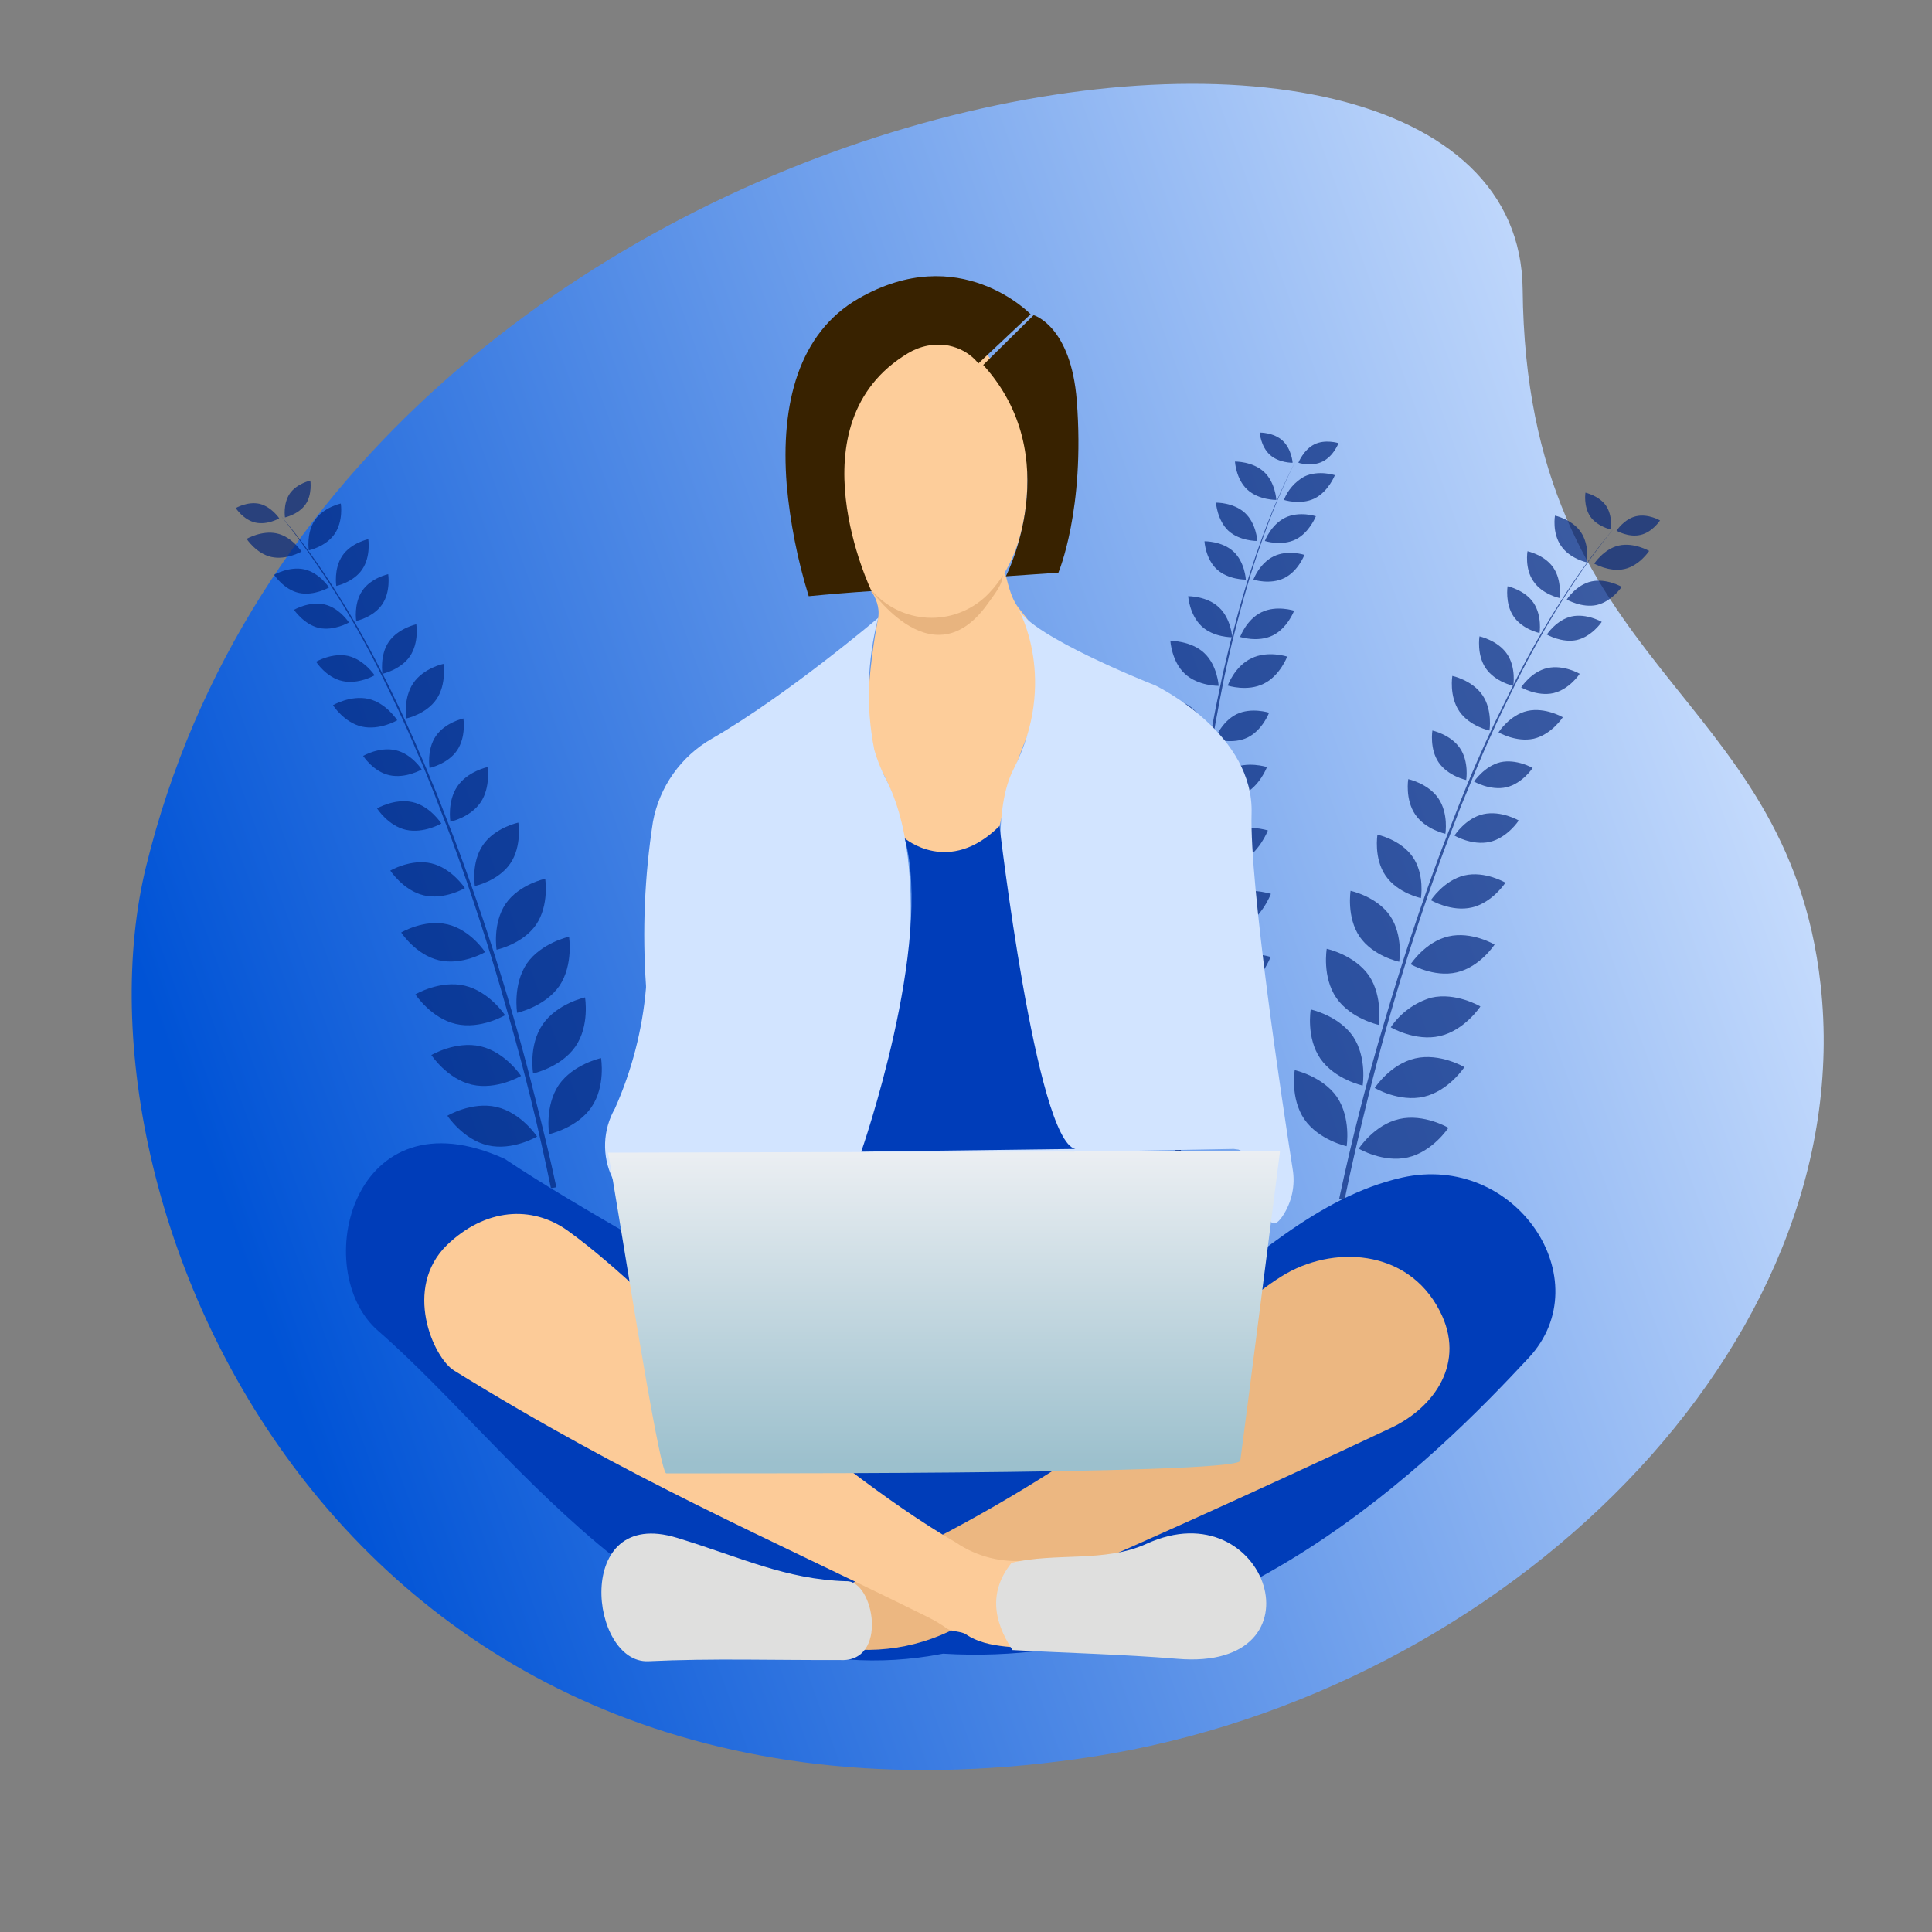 <?xml version="1.0" encoding="UTF-8" standalone="no"?>
<!DOCTYPE svg PUBLIC "-//W3C//DTD SVG 1.1//EN" "http://www.w3.org/Graphics/SVG/1.1/DTD/svg11.dtd">
<svg width="100%" height="100%" viewBox="0 0 640 640" version="1.1" xmlns="http://www.w3.org/2000/svg" xmlns:xlink="http://www.w3.org/1999/xlink" xml:space="preserve" xmlns:serif="http://www.serif.com/" style="fill-rule:evenodd;clip-rule:evenodd;stroke-linejoin:round;stroke-miterlimit:2;">
    <rect x="0" y="0" width="640" height="640" fill="#808080" stroke="none"/>
    <path d="M48.4,287C113.6,21 503.1,-35.7 504.4,95.8C505.6,222.5 592.1,227.3 603.1,326.2C616.4,445.7 498.7,560.7 362.1,581.9C113.7,620.3 20.5,400.8 48.4,287Z" style="fill:url(#_Linear1);"/>
    <path d="M209.4,390C209.4,390 209.6,404.8 219.3,412.4C219.3,412.4 214.9,385.8 240.7,385.7C267,385.6 222.1,376.1 209.4,390Z" style="fill:rgb(253,205,154);fill-rule:nonzero;"/>
    <path d="M290.9,204.7C290.9,204.7 283.3,242.7 290.9,253.6C295,259.6 296.9,266.9 297.8,272.3C299.027,280.601 306.226,286.814 314.617,286.814C316.589,286.814 318.546,286.471 320.4,285.8C325.797,283.81 329.831,279.211 331.1,273.6C333.4,263.8 338.2,245.4 343.7,237.6C346.1,234.3 347,230.1 346.7,226.1C346.416,220.097 345.026,214.198 342.6,208.7C338,200.5 336.2,202.8 333.4,191.5C330.7,180.3 285.1,191.2 285.3,191.5C285.3,191.9 292.1,197.7 290.9,204.7Z" style="fill:rgb(253,205,154);fill-rule:nonzero;"/>
    <path d="M288.7,196.2C286.7,191.8 307.7,226.7 326.9,200.4C331.2,194.5 332.3,193.1 332.3,188.6L332.3,189.6L288.7,196.2Z" style="fill:rgb(232,180,127);fill-rule:nonzero;"/>
    <path d="M290,196.9C281.3,188.3 274,172.4 279.7,143.3L280.6,140C282.6,133.8 290,114 305.4,107.1C323.8,98.9 337.8,136.4 339.5,146.5C340.8,154.2 342.7,180.7 327.7,196.4C322.75,201.666 315.836,204.657 308.609,204.657C301.622,204.657 294.918,201.862 290,196.9Z" style="fill:rgb(253,205,154);fill-rule:nonzero;"/>
    <path d="M288.7,195.8C288.7,195.8 261.9,140.3 300.8,117C304.8,114.6 309.6,113.6 314.3,114.5C317.6,115.2 321.2,116.8 324.1,120.4L341.4,104.1C341.4,104.1 317.9,79.6 284.4,98.9C264.6,110.3 258.5,133.7 260.6,160.5C261.724,173.056 264.171,185.458 267.9,197.5C274.824,196.828 281.758,196.261 288.7,195.8Z" style="fill:rgb(56,34,0);fill-rule:nonzero;"/>
    <path d="M325.7,120.9L342.4,104.4C342.4,104.4 354.8,107.9 356.7,132.8C359.5,168.8 350.6,189.7 350.6,189.7L333.2,190.9C333.3,190.7 353.4,151.4 325.7,120.9Z" style="fill:rgb(56,34,0);fill-rule:nonzero;"/>
    <g opacity="0.7">
        <path d="M389.3,389.6C389.066,369.385 389.633,349.17 391,329C392.252,308.833 394.253,288.719 397,268.7L399.2,253.7C400.1,248.7 400.9,243.7 401.9,238.8C402.8,233.8 403.9,228.9 404.9,224C406.1,219.1 407.1,214.2 408.5,209.3C411,199.5 413.9,189.8 417.3,180.3C420.7,170.8 424.6,161.5 429.3,152.5C424.7,161.5 420.9,170.8 417.6,180.4C414.2,189.9 411.5,199.6 409,209.4C407.7,214.3 406.7,219.2 405.6,224.1C403.607,233.964 401.806,243.866 400.2,253.8L398.1,268.8C394.183,298.785 391.946,328.965 391.4,359.2C391.2,369.3 391.1,379.4 391.3,389.4L389.3,389.6Z" style="fill:rgb(0,35,121);fill-rule:nonzero;"/>
        <path d="M392,371.8C392,371.8 401,374.7 408.6,371C416.2,367.3 419.5,358.5 419.5,358.5C419.5,358.5 410.5,355.6 402.9,359.3C397.961,362.117 394.118,366.524 392,371.8Z" style="fill:rgb(0,35,121);fill-rule:nonzero;"/>
        <path d="M365.6,351.1C365.6,351.1 375,351 381.2,356.7C387.4,362.4 387.9,371.9 387.9,371.9C387.9,371.9 378.5,372 372.3,366.3C366.1,360.6 365.6,351.1 365.6,351.1Z" style="fill:rgb(0,35,121);fill-rule:nonzero;"/>
        <path d="M392.7,351.1C392.7,351.1 401.7,354 409.3,350.3C416.9,346.6 420.2,337.8 420.2,337.8C420.2,337.8 411.2,334.9 403.6,338.6C398.641,341.392 394.791,345.807 392.7,351.1Z" style="fill:rgb(0,35,121);fill-rule:nonzero;"/>
        <path d="M366.3,330.4C366.3,330.4 375.7,330.3 381.9,336C388.1,341.7 388.6,351.2 388.6,351.2C388.6,351.2 379.2,351.3 373,345.6C369.1,341.446 366.735,336.081 366.3,330.4Z" style="fill:rgb(0,35,121);fill-rule:nonzero;"/>
        <path d="M393.4,330.3C393.4,330.3 402.4,333.2 410,329.5C417.6,325.8 420.9,317 420.9,317C420.9,317 411.9,314.1 404.3,317.8C399.341,320.592 395.491,325.007 393.4,330.3Z" style="fill:rgb(0,35,121);fill-rule:nonzero;"/>
        <path d="M367,309.6C367,309.6 376.4,309.5 382.6,315.2C388.8,320.9 389.3,330.4 389.3,330.4C389.3,330.4 379.9,330.5 373.7,324.8C367.6,319 367,309.6 367,309.6Z" style="fill:rgb(0,35,121);fill-rule:nonzero;"/>
        <path d="M395.3,308.5C395.3,308.5 403.7,311.2 410.8,307.8C417.9,304.4 421,296.1 421,296.1C421,296.1 412.6,293.4 405.5,296.8C400.837,299.386 397.227,303.528 395.3,308.5Z" style="fill:rgb(0,35,121);fill-rule:nonzero;"/>
        <path d="M370.6,289.2C370.6,289.2 379.4,289.1 385.2,294.5C391,299.9 391.5,308.7 391.5,308.7C391.5,308.7 382.7,308.8 376.9,303.4C371.1,298 370.6,289.2 370.6,289.2Z" style="fill:rgb(0,35,121);fill-rule:nonzero;"/>
        <path d="M397.1,286.3C397.1,286.3 404.6,288.7 410.9,285.6C417.2,282.5 420,275.1 420,275.1C420,275.1 412.5,272.7 406.2,275.8C399.9,278.9 397.1,286.3 397.1,286.3Z" style="fill:rgb(0,35,121);fill-rule:nonzero;"/>
        <path d="M375.1,269C375.1,269 383,268.9 388.1,273.7C393.2,278.5 393.7,286.4 393.7,286.4C393.7,286.4 385.8,286.5 380.7,281.7C375.5,276.9 375.1,269 375.1,269Z" style="fill:rgb(0,35,121);fill-rule:nonzero;"/>
        <path d="M400,263.7C400,263.7 406.5,265.8 411.9,263.1C417.3,260.5 419.7,254.1 419.7,254.1C419.7,254.1 413.2,252 407.8,254.7C402.4,257.4 400,263.7 400,263.7Z" style="fill:rgb(0,35,121);fill-rule:nonzero;"/>
        <path d="M381,248.8C381,248.8 387.8,248.7 392.2,252.8C396.6,256.9 397,263.7 397,263.7C397,263.7 390.2,263.8 385.8,259.7C381.4,255.6 381,248.8 381,248.8Z" style="fill:rgb(0,35,121);fill-rule:nonzero;"/>
        <path d="M402.5,244.8C402.5,244.8 408.4,246.7 413.3,244.3C418.2,241.9 420.4,236.1 420.4,236.1C420.4,236.1 414.5,234.2 409.6,236.6C404.6,239.1 402.5,244.8 402.5,244.8Z" style="fill:rgb(0,35,121);fill-rule:nonzero;"/>
        <path d="M385.2,231.3C385.2,231.3 391.4,231.2 395.4,235C399.4,238.8 399.8,244.9 399.8,244.9C399.8,244.9 393.6,245 389.6,241.2C385.6,237.5 385.2,231.3 385.2,231.3Z" style="fill:rgb(0,35,121);fill-rule:nonzero;"/>
        <g>
            <path d="M406.7,227.1C406.7,227.1 413.2,229.2 418.6,226.5C424,223.9 426.4,217.5 426.4,217.5C426.4,217.5 419.9,215.4 414.5,218.1C409,220.7 406.7,227.1 406.7,227.1Z" style="fill:rgb(0,35,121);fill-rule:nonzero;"/>
            <path d="M387.7,212.3C387.7,212.3 394.5,212.2 398.9,216.3C403.3,220.4 403.7,227.2 403.7,227.2C403.7,227.2 396.9,227.3 392.5,223.2C388.1,219.1 387.7,212.3 387.7,212.3Z" style="fill:rgb(0,35,121);fill-rule:nonzero;"/>
        </g>
        <g>
            <path d="M410.8,211C410.8,211 416.7,212.9 421.6,210.5C426.5,208.1 428.7,202.3 428.7,202.3C428.7,202.3 422.8,200.4 417.9,202.8C412.9,205.2 410.8,211 410.8,211Z" style="fill:rgb(0,35,121);fill-rule:nonzero;"/>
            <path d="M393.6,197.5C393.6,197.5 399.8,197.4 403.8,201.2C407.8,204.9 408.2,211.1 408.2,211.1C408.2,211.1 402,211.2 398,207.4C394,203.6 393.6,197.5 393.6,197.5Z" style="fill:rgb(0,35,121);fill-rule:nonzero;"/>
        </g>
        <g>
            <path d="M415.2,192C415.2,192 420.7,193.8 425.4,191.5C430.1,189.2 432.1,183.8 432.1,183.8C432.1,183.8 426.6,182 421.9,184.3C417.2,186.6 415.2,192 415.2,192Z" style="fill:rgb(0,35,121);fill-rule:nonzero;"/>
            <path d="M399,179.3C399,179.3 404.8,179.2 408.6,182.7C412.4,186.2 412.7,192 412.7,192C412.7,192 406.9,192.1 403.1,188.6C399.3,185.1 399,179.3 399,179.3Z" style="fill:rgb(0,35,121);fill-rule:nonzero;"/>
        </g>
        <g>
            <path d="M419,179.2C419,179.2 424.5,181 429.2,178.7C433.8,176.4 435.9,171 435.9,171C435.9,171 430.4,169.2 425.7,171.5C421,173.8 419,179.2 419,179.2Z" style="fill:rgb(0,35,121);fill-rule:nonzero;"/>
            <path d="M402.8,166.5C402.8,166.5 408.6,166.4 412.4,169.9C416.2,173.4 416.5,179.2 416.5,179.2C416.5,179.2 410.7,179.3 406.9,175.8C403.2,172.3 402.8,166.5 402.8,166.5Z" style="fill:rgb(0,35,121);fill-rule:nonzero;"/>
        </g>
        <g>
            <path d="M425.3,165.6C425.3,165.6 430.8,167.4 435.5,165.1C440.1,162.8 442.2,157.4 442.2,157.4C442.2,157.4 436.7,155.6 432,157.9C428.957,159.63 426.593,162.347 425.3,165.6Z" style="fill:rgb(0,35,121);fill-rule:nonzero;"/>
            <path d="M409.1,152.9C409.1,152.9 414.9,152.8 418.7,156.3C422.5,159.8 422.8,165.6 422.8,165.6C422.8,165.6 417,165.7 413.2,162.2C409.4,158.7 409.1,152.9 409.1,152.9Z" style="fill:rgb(0,35,121);fill-rule:nonzero;"/>
        </g>
        <g>
            <path d="M430.1,153.3C430.1,153.3 434.5,154.7 438.1,152.9C441.8,151.1 443.4,146.8 443.4,146.8C443.4,146.8 439,145.4 435.4,147.2C431.8,149 430.1,153.3 430.1,153.3Z" style="fill:rgb(0,35,121);fill-rule:nonzero;"/>
            <path d="M417.3,143.3C417.3,143.3 421.9,143.2 424.9,146C427.9,148.8 428.2,153.3 428.2,153.3C428.2,153.3 423.6,153.4 420.6,150.6C417.6,147.8 417.3,143.3 417.3,143.3Z" style="fill:rgb(0,35,121);fill-rule:nonzero;"/>
        </g>
    </g>
    <path d="M290.9,204.7C290.9,204.7 260.9,230.2 235.8,244.7C225.581,250.553 218.443,260.62 216.3,272.2C213.517,290.192 212.746,308.438 214,326.6L214,327.2C212.827,341.015 209.345,354.536 203.7,367.2C199.646,374.291 199.346,382.946 202.9,390.3C203.64,391.799 205.173,392.752 206.845,392.752C207.891,392.752 208.904,392.379 209.7,391.7C219.506,383.4 232.747,380.341 245.2,383.5L246.2,383.6L408.7,380.6L410.2,380.8C412.6,381.7 418.6,385.2 419.6,398.8C420.2,407.3 422.7,406.1 424.9,402.8C427.958,398.217 429.14,392.629 428.2,387.2C424.7,364.8 413.9,293.1 414.6,269.5C415.4,243.6 384.9,228.1 382.4,226.9L382.1,226.8C379.5,225.8 342.4,210.9 337.4,201.9C337.4,201.9 350.8,225.3 335.7,254.9C322.8,280.1 342.1,350.4 348.2,370.8C348.311,371.19 348.367,371.594 348.367,372C348.367,374.401 346.401,376.382 344,376.4L296.3,376.4C296.286,376.4 296.271,376.4 296.257,376.4C293.898,376.4 291.957,374.459 291.957,372.1C291.957,371.729 292.005,371.359 292.1,371C296.4,352.5 310.3,292.5 293.9,258.9C292.093,255.53 290.651,251.977 289.6,248.3C286.787,233.851 287.231,218.955 290.9,204.7Z" style="fill:rgb(210,228,255);fill-rule:nonzero;"/>
    <path d="M312.4,547.8C225,564.7 172.6,482 125.3,440.9C102.2,420.9 116.7,360.9 167.2,383.9C193.1,401.2 226.7,418.5 252.6,435.7L390.5,435.7C413.8,418.5 436.2,396.5 464.4,390.1C502.2,381.6 530.3,424.1 506.4,449.8C475.5,483 405.7,553.5 312.4,547.8Z" style="fill:rgb(0,61,185);"/>
    <path d="M424.7,422.7C404.4,435.3 394.7,453.9 374.6,469.6C351.334,486.517 326.679,501.436 300.9,514.2C294.4,516.1 285.6,523.8 279.1,525.7C278.3,535.7 279.7,536 278.9,546C295.052,548.131 311.42,543.976 324.6,534.4C370.277,514.737 415.617,494.301 460.6,473.1C475.2,466.3 485.8,451.3 476.9,434.2C466.2,413.4 441.1,412.5 424.7,422.7Z" style="fill:rgb(236,183,129);"/>
    <path d="M278.2,549.9C257.1,550 235.9,549.3 214.8,550.3C195.3,551.2 189.7,498.9 224.2,509.4C245.5,515.9 260.3,523.2 280.3,523.8C289.5,523.4 294.5,550.9 278.2,549.9Z" style="fill:rgb(223,223,222);"/>
    <path d="M188.1,407.7C205,419.9 221.7,437.4 240,453.2C266.6,476.1 294.2,498 316.7,511C323.675,515.738 332.119,517.831 340.5,516.9C340.9,516.9 337.2,516.9 344.4,516.6C349.1,516.4 354,523.9 356,528.1C358.1,532.6 359.7,531.9 361.7,536.4C365,543.4 347.4,546.6 347,546.5C338.3,545.4 327.2,546.4 320,541.4C318.4,540.3 315.2,540.6 313.6,539.4C311.45,537.877 309.176,536.539 306.8,535.4C253.9,509.2 209.1,490.3 150.4,454C143.5,449.7 133.4,426.7 148.1,412.4C160.7,400.3 176.1,399.1 188.1,407.7Z" style="fill:rgb(252,203,152);"/>
    <path d="M335.1,517.7C349.8,514.2 366,517.7 379.8,511.4C419.8,493.1 439.7,553.7 390,549.5C371.9,548 353.6,547.6 335.4,546.6C328.8,536.6 327.7,526.9 335.1,517.7Z" style="fill:rgb(223,223,222);"/>
    <path d="M220.733,488.067C218.233,488.467 203.8,393.6 201.4,381.833L424.033,381.267C424.033,381.267 412.423,472.446 410.867,483.867C410.194,488.804 221.433,487.967 220.733,488.067Z" style="fill:url(#_Linear2);fill-rule:nonzero;"/>
    <g opacity="0.68">
        <path d="M443.6,397.2C447.8,377.438 452.804,357.855 458.6,338.5C464.3,319.1 470.6,299.9 477.7,281L483.2,266.9C486.895,257.49 490.931,248.217 495.3,239.1L502,225.5C506.55,216.484 511.556,207.706 517,199.2C522.4,190.7 528.3,182.5 534.8,174.8C528.4,182.6 522.6,190.8 517.2,199.4C511.858,207.965 506.92,216.774 502.4,225.8C500.1,230.3 498,234.9 495.8,239.4C493.7,244 491.6,248.6 489.7,253.2L483.9,267.2L478.5,281.3C468.006,309.657 459.191,338.607 452.1,368C449.7,377.8 447.4,387.6 445.4,397.5L443.6,397.2Z" style="fill:rgb(0,35,121);fill-rule:nonzero;"/>
        <path d="M450.1,380.5C450.1,380.5 458.2,385.3 466.4,383.4C474.6,381.5 479.8,373.6 479.8,373.6C479.8,373.6 471.7,368.8 463.5,370.7C455.2,372.6 450.1,380.5 450.1,380.5Z" style="fill:rgb(0,35,121);fill-rule:nonzero;"/>
        <path d="M428.9,354.5C428.9,354.5 438.1,356.5 442.9,363.4C447.6,370.4 446.1,379.7 446.1,379.7C446.1,379.7 436.9,377.7 432.1,370.8C427.3,363.8 428.9,354.5 428.9,354.5Z" style="fill:rgb(0,35,121);fill-rule:nonzero;"/>
        <path d="M455.4,360.4C455.4,360.4 463.5,365.2 471.7,363.3C479.9,361.4 485.1,353.5 485.1,353.5C485.1,353.5 477,348.7 468.8,350.6C460.5,352.5 455.4,360.4 455.4,360.4Z" style="fill:rgb(0,35,121);fill-rule:nonzero;"/>
        <path d="M434.2,334.4C434.2,334.4 443.4,336.4 448.2,343.3C452.9,350.3 451.4,359.6 451.4,359.6C451.4,359.6 442.2,357.6 437.4,350.7C432.6,343.7 434.2,334.4 434.2,334.4Z" style="fill:rgb(0,35,121);fill-rule:nonzero;"/>
        <path d="M460.7,340.3C460.7,340.3 468.8,345.1 477,343.2C485.2,341.3 490.4,333.4 490.4,333.4C490.4,333.4 482.3,328.6 474.1,330.5C468.638,332.122 463.902,335.586 460.7,340.3Z" style="fill:rgb(0,35,121);fill-rule:nonzero;"/>
        <path d="M439.5,314.3C439.5,314.3 448.7,316.3 453.5,323.2C458.2,330.2 456.7,339.5 456.7,339.5C456.7,339.5 447.5,337.5 442.7,330.6C437.9,323.6 439.5,314.3 439.5,314.3Z" style="fill:rgb(0,35,121);fill-rule:nonzero;"/>
        <path d="M467.3,319.4C467.3,319.4 474.9,323.9 482.6,322.1C490.3,320.3 495.1,312.9 495.1,312.9C495.1,312.9 487.5,308.4 479.8,310.2C472.1,312 467.3,319.4 467.3,319.4Z" style="fill:rgb(0,35,121);fill-rule:nonzero;"/>
        <path d="M447.4,295.1C447.4,295.1 456,296.9 460.5,303.4C464.9,309.9 463.5,318.6 463.5,318.6C463.5,318.6 454.9,316.8 450.4,310.3C446,303.8 447.4,295.1 447.4,295.1Z" style="fill:rgb(0,35,121);fill-rule:nonzero;"/>
        <path d="M474,298.2C474,298.2 480.8,302.2 487.6,300.6C494.4,299 498.7,292.4 498.7,292.4C498.7,292.4 491.9,288.4 485.1,290C478.3,291.6 474,298.2 474,298.2Z" style="fill:rgb(0,35,121);fill-rule:nonzero;"/>
        <path d="M456.3,276.5C456.3,276.5 464,278.1 468,283.9C472,289.7 470.7,297.5 470.7,297.5C470.7,297.5 463,295.9 459,290.1C455,284.3 456.3,276.5 456.3,276.5Z" style="fill:rgb(0,35,121);fill-rule:nonzero;"/>
        <path d="M481.8,276.8C481.8,276.8 487.6,280.2 493.5,278.9C499.4,277.5 503.1,271.8 503.1,271.8C503.1,271.8 497.3,268.4 491.4,269.7C485.5,271 481.8,276.8 481.8,276.8Z" style="fill:rgb(0,35,121);fill-rule:nonzero;"/>
        <path d="M466.5,258.1C466.5,258.1 473.1,259.5 476.5,264.5C479.9,269.5 478.8,276.2 478.8,276.2C478.8,276.2 472.2,274.8 468.8,269.8C465.4,264.8 466.5,258.1 466.5,258.1Z" style="fill:rgb(0,35,121);fill-rule:nonzero;"/>
        <path d="M488.3,258.9C488.3,258.9 493.6,262 499,260.8C504.4,259.5 507.7,254.4 507.7,254.4C507.7,254.4 502.4,251.3 497,252.5C491.7,253.8 488.3,258.9 488.3,258.9Z" style="fill:rgb(0,35,121);fill-rule:nonzero;"/>
        <path d="M474.5,242C474.5,242 480.5,243.3 483.6,247.8C486.7,252.3 485.7,258.4 485.7,258.4C485.7,258.4 479.7,257.1 476.6,252.6C473.5,248.1 474.5,242 474.5,242Z" style="fill:rgb(0,35,121);fill-rule:nonzero;"/>
        <g>
            <path d="M496.4,242.6C496.4,242.6 502.2,246 508.1,244.7C514,243.3 517.7,237.6 517.7,237.6C517.7,237.6 511.9,234.2 506,235.5C500.1,236.8 496.4,242.6 496.4,242.6Z" style="fill:rgb(0,35,121);fill-rule:nonzero;"/>
            <path d="M481.1,223.9C481.1,223.9 487.7,225.3 491.1,230.3C494.5,235.3 493.4,242 493.4,242C493.4,242 486.8,240.6 483.4,235.6C480,230.6 481.1,223.9 481.1,223.9Z" style="fill:rgb(0,35,121);fill-rule:nonzero;"/>
        </g>
        <g>
            <path d="M503.9,227.7C503.9,227.7 509.2,230.8 514.6,229.6C520,228.3 523.3,223.2 523.3,223.2C523.3,223.2 518,220.1 512.6,221.3C507.2,222.5 503.9,227.7 503.9,227.7Z" style="fill:rgb(0,35,121);fill-rule:nonzero;"/>
            <path d="M490.1,210.8C490.1,210.8 496.1,212.1 499.2,216.6C502.3,221.1 501.3,227.2 501.3,227.2C501.3,227.2 495.3,225.9 492.2,221.4C489.1,216.9 490.1,210.8 490.1,210.8Z" style="fill:rgb(0,35,121);fill-rule:nonzero;"/>
        </g>
        <g>
            <path d="M512.4,210.2C512.4,210.2 517.4,213.1 522.4,212C527.4,210.8 530.6,206 530.6,206C530.6,206 525.6,203.1 520.6,204.2C515.6,205.3 512.4,210.2 512.4,210.2Z" style="fill:rgb(0,35,121);fill-rule:nonzero;"/>
            <path d="M499.4,194.2C499.4,194.2 505.1,195.4 508,199.7C510.9,204 510,209.7 510,209.7C510,209.7 504.3,208.5 501.4,204.2C498.5,200 499.4,194.2 499.4,194.2Z" style="fill:rgb(0,35,121);fill-rule:nonzero;"/>
        </g>
        <g>
            <path d="M519,198.6C519,198.6 524,201.5 529,200.4C534,199.2 537.2,194.4 537.2,194.4C537.2,194.4 532.2,191.5 527.2,192.6C522.1,193.7 519,198.6 519,198.6Z" style="fill:rgb(0,35,121);fill-rule:nonzero;"/>
            <path d="M506,182.6C506,182.6 511.7,183.8 514.6,188.1C517.5,192.4 516.6,198.1 516.6,198.1C516.6,198.1 510.9,196.9 508,192.6C505,188.4 506,182.6 506,182.6Z" style="fill:rgb(0,35,121);fill-rule:nonzero;"/>
        </g>
        <g>
            <path d="M528.1,186.7C528.1,186.7 533.1,189.6 538.1,188.5C543.1,187.4 546.3,182.5 546.3,182.5C546.3,182.5 541.3,179.6 536.3,180.7C531.3,181.8 528.1,186.7 528.1,186.7Z" style="fill:rgb(0,35,121);fill-rule:nonzero;"/>
            <path d="M515.1,170.8C515.1,170.8 520.8,172 523.7,176.3C526.6,180.6 525.7,186.3 525.7,186.3C525.7,186.3 520,185.1 517.1,180.8C514.1,176.5 515.1,170.8 515.1,170.8Z" style="fill:rgb(0,35,121);fill-rule:nonzero;"/>
        </g>
        <g>
            <path d="M535.5,175.8C535.5,175.8 539.4,178.1 543.4,177.2C547.4,176.3 549.9,172.4 549.9,172.4C549.9,172.4 546,170.1 542,171C538,171.9 535.5,175.8 535.5,175.8Z" style="fill:rgb(0,35,121);fill-rule:nonzero;"/>
            <path d="M525.2,163.2C525.2,163.2 529.7,164.2 532,167.5C534.3,170.9 533.6,175.4 533.6,175.4C533.6,175.4 529.1,174.4 526.8,171.1C524.5,167.7 525.2,163.2 525.2,163.2Z" style="fill:rgb(0,35,121);fill-rule:nonzero;"/>
        </g>
    </g>
    <g opacity="0.68">
        <path d="M182.5,393.6C178.468,373.844 173.631,354.261 168,334.9C162.555,315.497 156.35,296.316 149.4,277.4L144,263.3C142.1,258.6 140.3,253.9 138.2,249.3C136.3,244.6 134.2,240.1 132.1,235.5C129.9,230.9 127.8,226.4 125.5,221.9C116.463,203.842 105.607,186.754 93.1,170.9C99.6,178.6 105.5,186.8 110.9,195.3C116.344,203.806 121.35,212.584 125.9,221.6C128.3,226.1 130.4,230.6 132.6,235.2C134.7,239.8 136.9,244.4 138.8,249C140.9,253.6 142.7,258.3 144.7,263L150.2,277.1C160.922,305.445 169.971,334.395 177.3,363.8C179.8,373.6 182.2,383.4 184.3,393.3L182.5,393.6Z" style="fill:rgb(0,35,121);fill-rule:nonzero;"/>
        <path d="M177.9,376.5C177.9,376.5 169.8,381.3 161.6,379.4C153.4,377.5 148.2,369.6 148.2,369.6C148.2,369.6 156.3,364.8 164.5,366.7C172.7,368.6 177.9,376.5 177.9,376.5Z" style="fill:rgb(0,35,121);fill-rule:nonzero;"/>
        <path d="M199.1,350.5C199.1,350.5 189.9,352.5 185.1,359.4C180.4,366.4 181.9,375.7 181.9,375.7C181.9,375.7 191.1,373.7 195.9,366.8C200.7,359.8 199.1,350.5 199.1,350.5Z" style="fill:rgb(0,35,121);fill-rule:nonzero;"/>
        <path d="M172.6,356.4C172.6,356.4 164.5,361.2 156.3,359.3C148.1,357.4 142.9,349.5 142.9,349.5C142.9,349.5 151,344.7 159.2,346.6C167.4,348.5 172.6,356.4 172.6,356.4Z" style="fill:rgb(0,35,121);fill-rule:nonzero;"/>
        <path d="M193.8,330.4C193.8,330.4 184.6,332.4 179.8,339.3C175,346.2 176.6,355.6 176.6,355.6C176.6,355.6 185.8,353.6 190.6,346.7C195.4,339.8 193.8,330.4 193.8,330.4Z" style="fill:rgb(0,35,121);fill-rule:nonzero;"/>
        <path d="M167.3,336.3C167.3,336.3 159.2,341.1 151,339.2C142.8,337.3 137.6,329.4 137.6,329.4C137.6,329.4 145.7,324.6 153.9,326.5C162.1,328.4 167.3,336.3 167.3,336.3Z" style="fill:rgb(0,35,121);fill-rule:nonzero;"/>
        <path d="M188.5,310.3C188.5,310.3 179.3,312.3 174.5,319.2C169.8,326.2 171.3,335.5 171.3,335.5C171.3,335.5 180.5,333.5 185.3,326.6C190,319.6 188.5,310.3 188.5,310.3Z" style="fill:rgb(0,35,121);fill-rule:nonzero;"/>
        <path d="M160.7,315.4C160.7,315.4 153.1,319.9 145.4,318.1C137.7,316.3 132.9,308.9 132.9,308.9C132.9,308.9 140.5,304.4 148.2,306.2C155.9,308 160.7,315.4 160.7,315.4Z" style="fill:rgb(0,35,121);fill-rule:nonzero;"/>
        <path d="M180.6,291.1C180.6,291.1 172,292.9 167.5,299.4C163.1,305.9 164.5,314.6 164.5,314.6C164.5,314.6 173.1,312.8 177.6,306.3C182,299.8 180.6,291.1 180.6,291.1Z" style="fill:rgb(0,35,121);fill-rule:nonzero;"/>
        <path d="M154,294.2C154,294.2 147.2,298.2 140.4,296.6C133.6,295 129.3,288.4 129.3,288.4C129.3,288.4 136.1,284.4 142.9,286C149.7,287.6 154,294.2 154,294.2Z" style="fill:rgb(0,35,121);fill-rule:nonzero;"/>
        <path d="M171.7,272.5C171.7,272.5 164,274.1 160,279.9C156,285.7 157.3,293.5 157.3,293.5C157.3,293.5 165,291.9 169,286.1C173,280.3 171.7,272.5 171.7,272.5Z" style="fill:rgb(0,35,121);fill-rule:nonzero;"/>
        <path d="M146.2,272.8C146.2,272.8 140.4,276.2 134.5,274.9C128.6,273.6 124.9,267.8 124.9,267.8C124.9,267.8 130.7,264.4 136.6,265.7C142.5,267 146.2,272.8 146.2,272.8Z" style="fill:rgb(0,35,121);fill-rule:nonzero;"/>
        <path d="M161.5,254.1C161.5,254.1 154.9,255.5 151.5,260.5C148.1,265.5 149.2,272.2 149.2,272.2C149.2,272.2 155.8,270.8 159.2,265.8C162.6,260.8 161.5,254.1 161.5,254.1Z" style="fill:rgb(0,35,121);fill-rule:nonzero;"/>
        <path d="M139.7,254.9C139.7,254.9 134.4,258 129,256.8C123.6,255.6 120.3,250.4 120.3,250.4C120.3,250.4 125.6,247.3 131,248.5C136.4,249.7 139.7,254.9 139.7,254.9Z" style="fill:rgb(0,35,121);fill-rule:nonzero;"/>
        <path d="M153.5,238C153.5,238 147.5,239.3 144.4,243.8C141.3,248.3 142.3,254.4 142.3,254.4C142.3,254.4 148.3,253.1 151.4,248.6C154.5,244 153.5,238 153.5,238Z" style="fill:rgb(0,35,121);fill-rule:nonzero;"/>
        <g>
            <path d="M131.6,238.6C131.6,238.6 125.8,242 119.9,240.7C114,239.4 110.3,233.6 110.3,233.6C110.3,233.6 116.1,230.2 122,231.5C127.9,232.8 131.6,238.6 131.6,238.6Z" style="fill:rgb(0,35,121);fill-rule:nonzero;"/>
            <path d="M146.9,219.9C146.9,219.9 140.3,221.3 136.9,226.3C133.5,231.3 134.6,238 134.6,238C134.6,238 141.2,236.6 144.6,231.6C148,226.6 146.9,219.9 146.9,219.9Z" style="fill:rgb(0,35,121);fill-rule:nonzero;"/>
        </g>
        <g>
            <path d="M124.1,223.7C124.1,223.7 118.8,226.8 113.4,225.6C108,224.4 104.7,219.2 104.7,219.2C104.7,219.2 110,216.1 115.4,217.3C120.7,218.6 124.1,223.7 124.1,223.7Z" style="fill:rgb(0,35,121);fill-rule:nonzero;"/>
            <path d="M137.9,206.8C137.9,206.8 131.9,208.1 128.8,212.6C125.7,217.1 126.7,223.2 126.7,223.2C126.7,223.2 132.7,221.9 135.8,217.4C138.9,212.8 137.9,206.8 137.9,206.8Z" style="fill:rgb(0,35,121);fill-rule:nonzero;"/>
        </g>
        <g>
            <path d="M115.6,206.2C115.6,206.2 110.6,209.1 105.6,208C100.6,206.8 97.4,202 97.4,202C97.4,202 102.4,199.1 107.4,200.2C112.4,201.3 115.6,206.2 115.6,206.2Z" style="fill:rgb(0,35,121);fill-rule:nonzero;"/>
            <path d="M128.6,190.2C128.6,190.2 122.9,191.4 120,195.7C117.1,200 118,205.7 118,205.7C118,205.7 123.7,204.5 126.6,200.2C129.5,196 128.6,190.2 128.6,190.2Z" style="fill:rgb(0,35,121);fill-rule:nonzero;"/>
        </g>
        <g>
            <path d="M109,194.6C109,194.6 104,197.5 99,196.4C94,195.3 90.8,190.4 90.8,190.4C90.8,190.4 95.8,187.5 100.8,188.6C105.8,189.7 109,194.6 109,194.6Z" style="fill:rgb(0,35,121);fill-rule:nonzero;"/>
            <path d="M122,178.6C122,178.6 116.3,179.8 113.4,184.1C110.5,188.4 111.4,194.1 111.4,194.1C111.4,194.1 117.1,192.9 120,188.6C122.9,184.3 122,178.6 122,178.6Z" style="fill:rgb(0,35,121);fill-rule:nonzero;"/>
        </g>
        <g>
            <path d="M99.9,182.7C99.9,182.7 94.9,185.6 89.9,184.5C84.9,183.4 81.7,178.5 81.7,178.5C81.7,178.5 86.7,175.6 91.7,176.7C96.7,177.8 99.9,182.7 99.9,182.7Z" style="fill:rgb(0,35,121);fill-rule:nonzero;"/>
            <path d="M112.9,166.8C112.9,166.8 107.2,168 104.3,172.3C101.4,176.6 102.3,182.3 102.3,182.3C102.3,182.3 108,181.1 110.9,176.8C113.8,172.5 112.9,166.8 112.9,166.8Z" style="fill:rgb(0,35,121);fill-rule:nonzero;"/>
        </g>
        <g>
            <path d="M92.5,171.7C92.5,171.7 88.6,174 84.6,173.1C80.6,172.2 78.1,168.3 78.1,168.3C78.1,168.3 82,166 86,166.9C90,167.9 92.5,171.7 92.5,171.7Z" style="fill:rgb(0,35,121);fill-rule:nonzero;"/>
            <path d="M102.8,159.2C102.8,159.2 98.3,160.2 96,163.5C93.7,166.9 94.4,171.4 94.4,171.4C94.4,171.4 98.9,170.4 101.2,167.1C103.5,163.8 102.8,159.2 102.8,159.2Z" style="fill:rgb(0,35,121);fill-rule:nonzero;"/>
        </g>
    </g>
    <path d="M299.7,277.7C299.7,277.7 314.4,290.3 331.1,273.6C331.1,273.6 343.2,377.6 356.2,380.6L285.3,381.5C285.3,381.5 309.3,312.7 299.7,277.7Z" style="fill:rgb(0,61,185);fill-rule:nonzero;"/>
    <defs>
        <linearGradient id="_Linear1" x1="0" y1="0" x2="1" y2="0" gradientUnits="userSpaceOnUse" gradientTransform="matrix(529.7,-183.4,183.4,529.7,76.7,402.6)"><stop offset="0" style="stop-color:rgb(0,83,214);stop-opacity:1"/><stop offset="1" style="stop-color:rgb(210,228,255);stop-opacity:1"/></linearGradient>
        <linearGradient id="_Linear2" x1="0" y1="0" x2="1" y2="0" gradientUnits="userSpaceOnUse" gradientTransform="matrix(6.36816e-15,104,-104,6.36816e-15,317.5,380.6)"><stop offset="0" style="stop-color:rgb(236,239,243);stop-opacity:1"/><stop offset="1" style="stop-color:rgb(156,192,205);stop-opacity:1"/></linearGradient>
    </defs>
</svg>
